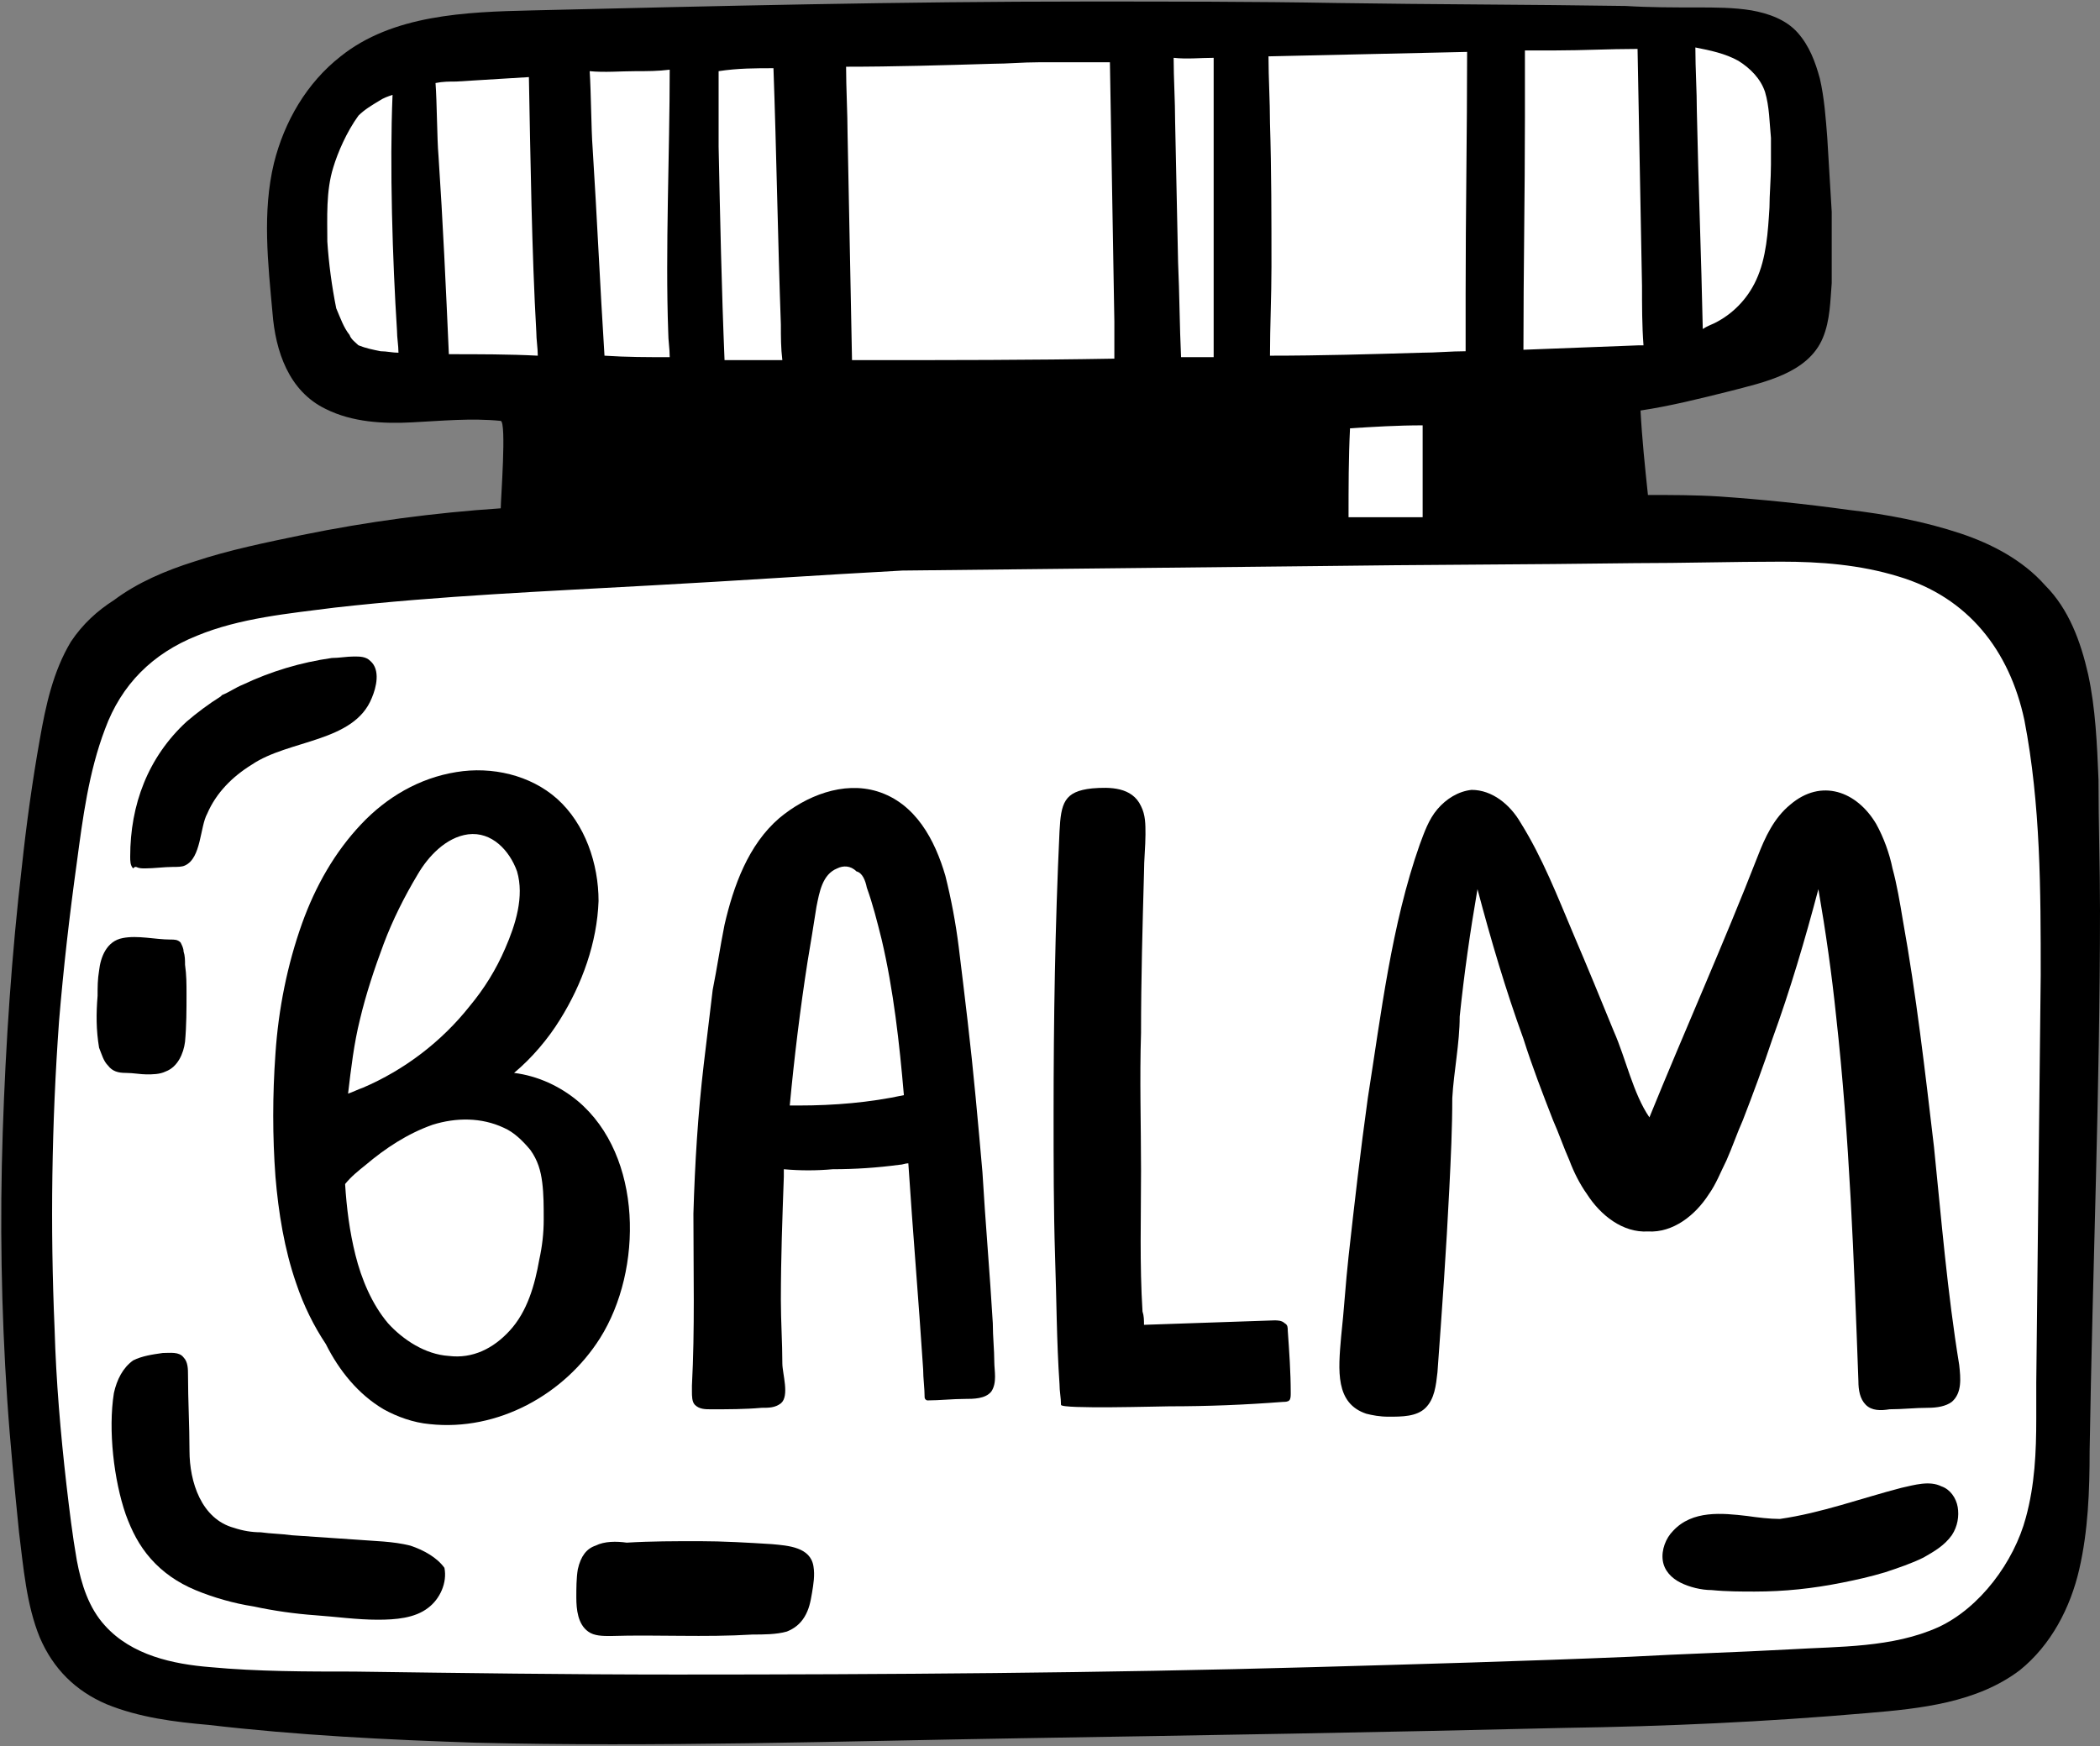 <svg width="309" height="257" viewBox="0 0 309 257" fill="none" xmlns="http://www.w3.org/2000/svg">
<rect x="0" y="0" width="309" height="257" fill="#808080" stroke="none"/>
<path d="M276.941 79.827C269.308 77.646 261.457 79.391 253.606 78.955C246.191 78.518 239.43 74.811 232.233 73.066C231.797 73.066 231.36 72.848 230.924 72.848C228.743 68.704 229.616 63.688 232.451 60.199C233.978 58.236 236.158 57.145 238.557 56.491C241.829 55.837 245.1 56.055 248.153 55.619C257.967 54.092 262.984 44.278 264.946 35.337C265.819 30.538 266.255 25.304 265.601 20.506C264.946 15.49 263.202 10.474 259.058 7.421C254.478 3.713 248.153 3.495 242.483 3.277C235.286 3.059 228.089 3.059 220.674 3.277C206.28 3.713 192.104 4.804 177.71 5.022C170.731 5.24 163.534 5.24 156.556 4.804C149.359 4.368 142.38 3.713 135.183 3.277C127.986 2.841 121.007 2.405 113.81 2.623C106.613 2.841 99.634 3.495 92.655 4.368C85.676 5.24 78.697 6.33 71.718 7.421C65.83 8.293 59.069 8.948 54.053 12.219C49.691 15.054 47.292 20.07 46.202 25.086C45.766 27.703 45.33 30.32 45.33 32.938C45.111 35.773 45.111 38.608 45.33 41.443C45.984 47.113 50.346 50.385 55.58 51.911C61.904 53.656 68.447 54.528 74.99 55.183C76.734 55.401 78.479 55.401 80.224 55.619C80.442 63.906 80.66 72.412 81.096 80.699C73.681 81.353 66.266 82.226 58.851 83.316C53.835 83.971 49.037 84.843 44.239 85.933C39.659 86.806 35.079 87.678 30.718 89.205C27.01 90.513 23.52 92.476 20.685 95.093C18.068 97.71 16.105 100.764 14.579 104.253C11.089 111.886 9.781 120.174 8.472 128.461C5.201 147.871 3.456 167.717 3.892 187.345C4.11 197.159 4.547 206.973 5.637 216.569C6.509 223.766 7.6 231.182 11.307 237.288C13.052 240.341 15.233 242.958 18.068 244.921C21.776 247.32 26.138 248.411 30.281 249.283C32.026 249.501 33.771 249.937 35.515 250.155C35.515 250.81 35.733 251.246 36.606 251.246C62.559 252.336 88.511 252.554 114.682 252.118C116.209 252.336 117.954 252.554 119.698 252.554C123.842 252.772 127.986 252.336 132.129 252.118C136.491 251.9 140.635 251.682 144.997 251.246C146.523 251.246 148.268 251.028 149.795 251.028C173.567 250.155 197.12 249.283 220.892 248.193C227.217 247.974 233.323 247.756 239.648 247.538C242.265 247.538 244.882 247.538 247.717 247.756C255.132 247.974 262.329 248.847 269.744 248.629C276.069 248.411 282.612 247.32 288.064 244.049C301.149 235.761 302.022 218.096 301.586 204.138C301.149 187.345 300.931 170.552 302.022 153.759C303.112 137.839 305.729 121.264 300.931 105.78C297.224 94.221 288.936 83.098 276.941 79.827Z" fill="white"/>
<path d="M285.664 218.75C283.919 217.878 281.738 218.532 279.775 218.969C273.887 220.495 267.999 222.676 261.892 223.548C260.365 223.548 258.621 223.33 257.094 223.112C253.387 222.676 249.025 222.24 246.19 225.293C245.099 226.384 244.445 228.128 244.663 229.655C244.881 231.182 245.971 232.272 247.28 232.926C248.589 233.581 250.333 234.017 251.86 234.017C254.041 234.235 256.222 234.235 258.184 234.235C262.546 234.235 266.69 233.799 271.052 232.926C273.233 232.49 275.196 232.054 277.376 231.4C279.339 230.745 281.302 230.091 283.047 229.219C284.573 228.346 286.1 227.474 287.191 225.947C288.063 224.639 288.281 223.112 288.063 221.804C287.845 220.495 286.972 219.187 285.664 218.75Z" fill="black"/>
<path d="M201.045 208.064C201.917 208.282 203.007 208.5 204.316 208.5C206.279 208.5 208.46 208.5 209.768 207.191C211.077 205.883 211.295 203.92 211.513 201.957C212.167 193.015 212.821 183.856 213.258 174.914C213.476 170.552 213.694 165.972 213.694 161.61C213.912 157.685 214.784 153.541 214.784 149.615C215.439 143.291 216.311 137.184 217.401 130.86C219.364 138.275 221.545 145.69 224.162 152.887C225.471 157.03 226.997 160.956 228.524 164.882C229.396 166.845 230.051 168.807 230.923 170.77C231.577 172.515 232.45 174.26 233.54 175.786C235.503 178.84 238.774 181.457 242.482 181.238C246.189 181.457 249.461 178.84 251.423 175.786C252.514 174.26 253.168 172.515 254.041 170.77C254.913 168.807 255.567 166.845 256.44 164.882C257.966 160.956 259.493 156.812 260.801 152.887C263.418 145.69 265.599 138.275 267.562 130.86C268.653 137.184 269.525 143.291 270.179 149.615C272.142 167.281 272.796 185.382 273.451 203.266C273.451 204.574 273.669 205.883 274.541 206.755C275.413 207.627 276.722 207.627 278.03 207.409C279.993 207.409 281.738 207.191 283.701 207.191C285.009 207.191 286.318 206.973 287.19 206.319C288.717 205.01 288.499 202.829 288.281 200.867C286.536 190.18 285.664 179.494 284.573 168.807C283.265 157.685 281.956 146.344 279.993 135.44C279.557 132.822 279.121 130.205 278.467 127.806C278.03 125.625 277.158 123.226 276.068 121.264C273.232 116.466 267.998 114.503 263.418 118.428C261.019 120.391 259.711 123.226 258.62 126.062C253.604 138.929 247.934 151.578 242.7 164.446C240.301 160.956 239.21 155.722 237.466 151.796C235.503 146.998 233.54 142.2 231.577 137.62C229.178 131.95 226.997 126.28 223.726 121.046C222.199 118.428 219.582 116.248 216.529 116.248C214.566 116.466 212.821 117.556 211.513 119.083C210.204 120.609 209.55 122.572 208.896 124.317C204.752 136.094 203.225 149.179 201.263 161.61C200.172 169.462 199.3 177.095 198.428 184.946C197.991 188.872 197.773 192.797 197.337 196.723C196.901 201.739 196.465 206.537 201.045 208.064Z" fill="black"/>
<path d="M155.9 203.702C155.9 204.792 156.118 205.665 156.118 206.755C156.118 207.41 170.73 206.973 172.039 206.973C177.709 206.973 183.161 206.755 188.832 206.319C189.05 206.319 189.486 206.319 189.704 206.101C189.922 205.883 189.922 205.447 189.922 205.011C189.922 201.957 189.704 198.904 189.486 195.851C189.486 195.415 189.486 194.978 189.05 194.76C188.613 194.324 187.959 194.324 187.523 194.324C181.198 194.542 174.874 194.76 168.331 194.978C168.331 194.324 168.331 193.67 168.113 193.016C167.677 186.037 167.895 179.276 167.895 172.297C167.895 165.536 167.677 158.775 167.895 152.015C167.895 144.163 168.113 136.312 168.331 128.461C168.331 126.498 168.549 124.535 168.549 122.79C168.549 121.264 168.549 119.955 167.895 118.647C166.586 115.812 163.315 115.812 160.698 116.03C156.554 116.466 156.118 118.211 155.9 122.354C155.246 136.312 155.028 150.052 155.028 164.01C155.028 170.988 155.028 177.967 155.246 184.946C155.464 191.053 155.464 197.377 155.9 203.702Z" fill="black"/>
<path d="M101.813 203.92C101.813 204.138 101.813 204.356 101.813 204.793C101.813 205.447 101.813 206.319 102.249 206.755C102.904 207.41 103.776 207.41 104.648 207.41C107.047 207.41 109.664 207.41 112.063 207.192C113.154 207.192 114.026 207.192 114.899 206.537C116.207 205.447 115.117 202.175 115.117 200.649C115.117 197.596 114.899 194.542 114.899 191.271C114.899 185.164 115.117 179.276 115.335 173.169C115.335 172.733 115.335 172.515 115.335 172.079C117.734 172.297 120.133 172.297 122.532 172.079C125.803 172.079 129.074 171.861 132.346 171.425C132.782 171.425 133.218 171.207 133.654 171.207C134.309 181.239 135.181 191.489 135.835 201.521C135.835 202.83 136.053 204.356 136.053 205.665C136.053 205.883 136.271 206.101 136.489 206.101C138.234 206.101 140.197 205.883 141.942 205.883C143.25 205.883 144.995 205.883 145.867 204.793C146.74 203.484 146.304 201.739 146.304 200.431C146.304 198.686 146.085 196.723 146.085 194.76C145.649 187.345 144.995 179.93 144.559 172.515C143.904 165.1 143.25 157.685 142.378 150.27C141.942 146.562 141.506 142.855 141.069 139.365C140.633 135.876 139.979 132.387 139.106 128.897C137.58 123.663 134.745 118.211 129.074 116.466C124.058 114.939 118.606 117.12 114.68 120.392C110.101 124.317 107.92 130.424 106.611 136.094C105.957 139.365 105.521 142.419 104.866 145.69C104.43 149.398 103.994 152.887 103.558 156.595C102.685 164.01 102.249 171.207 102.031 178.622C102.031 187.345 102.249 195.633 101.813 203.92ZM127.548 130.642C128.42 133.041 129.074 135.658 129.729 138.275C131.473 145.69 132.346 153.541 133 161.174C127.984 162.265 122.75 162.701 117.516 162.701C117.079 162.701 116.643 162.701 116.207 162.701C116.861 155.722 117.734 148.525 118.824 141.546C119.26 138.929 119.696 136.312 120.133 133.477C120.569 131.296 121.005 128.679 123.186 127.807C124.058 127.371 125.149 127.37 126.021 128.243C126.893 128.461 127.33 129.551 127.548 130.642Z" fill="black"/>
<path d="M87.637 227.474C86.329 227.91 85.456 229 85.02 230.963C84.802 232.272 84.802 233.798 84.802 235.107C84.802 236.851 85.02 239.032 86.547 240.123C87.419 240.777 88.728 240.777 89.818 240.777C96.797 240.559 103.558 240.995 110.755 240.559C112.281 240.559 114.244 240.559 115.771 240.123C116.861 239.687 117.734 239.032 118.388 237.942C119.042 236.852 119.26 235.761 119.478 234.452C119.696 233.144 119.914 231.835 119.696 230.527C119.26 227.692 115.989 227.474 113.59 227.256C110.1 227.037 106.393 226.819 102.903 226.819C99.414 226.819 95.706 226.819 92.217 227.037C90.69 226.819 88.946 226.819 87.637 227.474Z" fill="black"/>
<path d="M53.179 121.264C49.253 125.407 46.418 130.423 44.455 135.876C42.275 141.982 40.966 148.525 40.53 155.068C40.094 161.174 40.094 167.281 40.53 173.169C40.966 178.403 41.838 183.856 43.583 188.872C44.673 192.143 46.2 195.196 47.945 197.813C49.908 201.739 52.743 205.228 56.45 207.409C58.413 208.5 60.812 209.372 63.211 209.59C73.243 210.681 83.057 205.228 88.292 196.941C94.616 186.909 94.616 170.116 85.02 162.046C82.403 159.866 79.132 158.339 75.642 157.903C78.26 155.722 80.658 152.887 82.403 150.052C85.674 144.817 87.855 138.711 88.073 132.604C88.073 127.152 86.111 121.264 81.967 117.556C78.041 114.067 72.371 112.758 67.137 113.63C61.684 114.503 56.887 117.338 53.179 121.264ZM68.882 122.79C72.371 122.354 74.988 125.189 76.079 128.242C77.169 131.95 75.861 136.094 74.334 139.583C73.025 142.636 71.281 145.472 69.1 148.089C64.956 153.323 59.504 157.467 53.397 160.084C52.743 160.302 51.87 160.738 51.216 160.956C51.652 157.249 52.089 153.541 52.961 150.052C53.833 146.344 55.142 142.418 56.45 138.929C57.759 135.44 59.504 131.95 61.467 128.679C62.993 126.062 65.61 123.226 68.882 122.79ZM53.833 171.424C56.669 169.025 59.94 166.844 63.647 165.536C67.137 164.445 70.844 164.446 74.116 165.972C75.642 166.626 76.951 167.935 78.041 169.244C79.132 170.77 79.568 172.297 79.786 174.041C80.004 175.786 80.004 177.531 80.004 179.494C80.004 181.457 79.786 183.419 79.35 185.382C78.696 189.09 77.605 193.015 74.988 195.85C72.589 198.468 69.536 199.994 66.046 199.558C62.557 199.34 59.286 197.159 57.105 194.76C54.706 191.925 53.179 188.217 52.307 184.728C51.434 181.238 50.998 177.749 50.78 174.26C51.652 173.169 52.743 172.297 53.833 171.424Z" fill="black"/>
<path d="M20.03 127.588C20.466 127.806 20.902 127.806 21.339 127.806C22.647 127.806 24.174 127.588 25.482 127.588C26.137 127.588 26.791 127.588 27.227 127.37C29.626 126.28 29.408 121.7 30.498 119.737C31.807 116.684 34.206 114.285 37.041 112.54C42.493 108.832 52.089 109.269 54.706 102.726C55.361 101.199 56.015 98.582 54.488 97.274C53.834 96.619 52.962 96.619 52.089 96.619C50.999 96.619 49.908 96.838 48.818 96.838C44.238 97.492 39.876 98.8 35.733 100.763C34.642 101.199 33.77 101.854 32.679 102.29L32.461 102.508C30.717 103.598 28.972 104.907 27.445 106.215C21.775 111.45 19.158 118.428 19.158 126.062C19.158 126.716 19.158 127.37 19.594 127.806C19.812 127.588 19.812 127.588 20.03 127.588Z" fill="black"/>
<path d="M60.378 227.474C57.761 226.82 55.144 226.82 52.526 226.602C49.255 226.384 46.202 226.166 42.931 225.948C41.404 225.729 39.877 225.729 38.351 225.511C37.042 225.511 35.733 225.293 34.425 224.857C29.627 223.549 27.882 218.096 27.882 213.516C27.882 209.809 27.664 206.101 27.664 202.394C27.664 201.521 27.664 200.431 27.01 199.777C26.356 198.904 25.047 199.122 23.957 199.122C22.43 199.34 20.903 199.559 19.595 200.213C18.068 201.303 17.196 203.048 16.76 205.011C15.887 210.463 16.76 217.878 18.504 222.894C19.377 225.293 20.467 227.474 22.212 229.437C23.957 231.4 26.137 232.926 28.755 234.017C31.372 235.107 34.425 235.98 37.26 236.416C40.313 237.07 43.367 237.506 46.42 237.724C49.473 237.942 52.526 238.379 55.58 238.379C58.197 238.379 61.032 238.161 62.995 236.634C64.74 235.325 65.83 232.926 65.394 230.745C64.303 229.219 62.34 228.128 60.378 227.474Z" fill="black"/>
<path d="M15.886 156.813C16.541 157.685 17.413 157.903 18.503 157.903C19.594 157.903 20.684 158.121 21.557 158.121C22.429 158.121 23.519 158.121 24.392 157.685C26.137 157.031 27.009 155.068 27.227 153.323C27.445 150.924 27.445 148.525 27.445 146.344C27.445 144.818 27.445 143.509 27.227 141.983C27.227 141.328 27.227 140.674 27.009 140.02C27.009 139.584 26.791 139.147 26.573 138.711C26.137 138.275 25.7 138.275 25.046 138.275C22.865 138.275 20.248 137.621 18.067 138.057C15.668 138.493 14.796 140.892 14.578 142.855C14.36 144.163 14.36 145.254 14.36 146.562C14.142 149.18 14.142 151.579 14.578 154.196C15.014 155.286 15.232 156.158 15.886 156.813Z" fill="black"/>
<path d="M309 133.913C309 127.588 308.781 121.046 308.781 114.721C308.563 109.487 308.345 104.253 307.255 99.237C306.164 94.439 304.42 89.641 300.93 86.151C297.659 82.444 293.079 80.045 288.499 78.518C283.265 76.773 277.595 75.683 271.924 75.029C265.6 74.156 259.275 73.502 252.95 73.066C249.461 72.848 245.971 72.848 242.482 72.848C242.046 68.704 241.61 64.56 241.392 60.417C245.753 59.762 250.115 58.672 254.477 57.581C259.493 56.273 266.036 54.964 268.217 49.73C269.307 47.113 269.307 44.278 269.525 41.661C269.525 38.172 269.525 34.682 269.525 31.192C269.307 27.485 269.089 23.996 268.871 20.288C268.653 17.453 268.435 14.4 267.78 11.564C267.126 9.165 266.254 6.766 264.509 4.804C262.764 2.841 260.147 1.968 257.748 1.532C255.131 1.096 252.296 1.096 249.679 1.096C246.19 1.096 242.7 1.096 239.211 0.878C225.035 0.66 210.859 0.66 196.683 0.442C184.47 0.224 172.039 0.224 159.826 0.224C132.564 0.224 105.521 0.878 78.26 1.532C68.446 1.75 57.76 2.187 50.126 8.293C45.11 12.219 41.839 17.889 40.312 23.996C38.568 31.193 39.44 38.826 40.094 46.023C40.53 51.693 42.493 57.581 47.946 60.199C51.871 62.161 56.451 62.38 60.595 62.161C64.957 61.943 69.318 61.507 73.68 61.943C74.552 62.161 73.68 73.502 73.68 74.811C63.866 75.465 54.052 76.773 44.456 78.736C39.222 79.827 33.77 80.917 28.535 82.662C24.392 83.97 20.248 85.715 16.759 88.332C14.36 89.859 12.179 91.822 10.434 94.439C7.817 98.8 6.726 103.817 5.854 108.833C4.764 114.939 3.891 121.264 3.237 127.37C1.71 140.456 0.838 153.541 0.402 166.627C-0.034 179.712 0.184 192.797 1.056 205.883C1.492 212.426 2.147 218.968 2.801 225.511C3.455 230.745 3.891 236.197 5.854 240.995C7.817 245.575 11.088 248.847 15.668 250.809C20.466 252.772 25.7 253.427 30.716 253.863C43.802 255.389 56.887 256.044 69.973 256.48C96.58 257.134 123.405 256.262 150.012 255.826C176.837 255.389 203.444 254.953 230.269 254.299C245.099 254.081 259.711 253.427 274.759 252.118C282.611 251.464 290.898 250.591 297.223 245.793C301.803 242.086 304.638 236.634 305.946 230.963C307.255 225.293 307.473 219.404 307.473 213.516C307.909 186.691 309 160.302 309 133.913ZM49.036 24.65C49.69 22.469 50.999 19.416 52.743 17.017C53.616 16.144 54.706 15.49 55.797 14.836C56.451 14.4 57.105 14.181 57.76 13.963C57.323 24.432 57.76 38.389 58.414 48.64C58.414 49.73 58.632 50.821 58.632 51.911C57.76 51.911 56.887 51.693 56.015 51.693C54.924 51.475 53.834 51.257 52.743 50.821C52.307 50.385 51.653 49.948 51.435 49.294C50.563 48.204 50.126 46.895 49.472 45.368C48.818 42.097 48.382 38.826 48.164 35.554C48.164 32.065 47.946 28.139 49.036 24.65ZM255.785 8.947C257.53 10.038 259.057 11.565 259.711 13.527C260.365 15.708 260.365 18.107 260.583 20.288C260.583 21.597 260.583 22.905 260.583 24.214C260.583 26.395 260.365 28.576 260.365 30.538C260.147 34.028 259.929 37.953 258.403 41.225C257.094 44.06 254.913 46.241 252.296 47.549C251.86 47.767 251.206 47.986 250.551 48.422C250.333 37.735 249.897 27.049 249.679 16.362C249.679 13.309 249.461 10.256 249.461 6.985C251.642 7.421 253.823 7.857 255.785 8.947ZM224.381 17.453C224.381 14.181 224.381 10.692 224.381 7.421C225.907 7.421 227.434 7.421 228.96 7.421C232.886 7.421 236.812 7.203 240.737 7.203C240.737 7.203 240.737 7.203 240.955 7.203C241.173 18.761 241.392 30.538 241.61 42.097C241.61 44.932 241.61 47.986 241.828 50.821C241.61 50.821 241.392 50.821 241.173 50.821C235.503 51.039 229.833 51.257 224.162 51.475C224.162 40.134 224.381 28.794 224.381 17.453ZM215.875 7.639C215.875 19.416 215.657 31.411 215.657 43.188C215.657 46.023 215.657 48.858 215.657 51.693C213.476 51.693 211.295 51.911 209.114 51.911C201.699 52.129 194.284 52.347 186.869 52.347C186.869 47.986 187.087 43.624 187.087 39.262C187.087 32.283 187.087 25.086 186.869 18.107C186.869 14.836 186.651 11.564 186.651 8.293C196.247 8.075 206.061 7.857 215.875 7.639ZM209.332 62.598V74.156C209.332 74.811 209.332 75.465 209.332 76.119C205.625 76.119 201.917 76.119 198.428 76.119C198.428 71.757 198.428 67.395 198.646 63.034C202.135 62.816 205.625 62.598 209.332 62.598ZM178.582 8.511C178.582 14.836 178.582 21.378 178.582 27.703C178.582 34.682 178.582 41.879 178.582 48.858V52.565C177.055 52.565 175.31 52.565 173.784 52.565C173.566 47.986 173.565 43.406 173.347 38.608L172.911 17.889C172.911 14.836 172.693 11.564 172.693 8.511C174.656 8.729 176.619 8.511 178.582 8.511ZM146.086 9.384C148.267 9.384 150.448 9.165 152.847 9.165C156.336 9.165 159.826 9.165 163.315 9.165C163.533 21.815 163.751 34.682 163.97 47.331C163.97 49.076 163.97 51.039 163.97 52.783C151.756 53.002 139.543 53.002 127.33 53.002C126.676 53.002 126.022 53.002 125.368 53.002C125.149 41.879 124.931 30.756 124.713 19.634C124.713 16.799 124.495 12.873 124.495 9.82C131.474 9.82 138.889 9.602 146.086 9.384ZM113.809 10.038C114.245 22.033 114.463 35.772 114.899 47.767C114.899 49.512 114.899 51.257 115.117 53.002C112.282 53.002 109.447 53.002 106.612 53.002C106.176 42.533 105.958 32.065 105.739 21.597C105.739 18.543 105.739 13.745 105.739 10.474C108.575 10.038 111.192 10.038 113.809 10.038ZM93.526 10.474C95.271 10.474 96.798 10.474 98.543 10.256C98.543 22.469 97.888 36.863 98.324 48.858C98.324 50.166 98.543 51.257 98.543 52.565C95.271 52.565 92.218 52.565 88.946 52.347C88.292 42.097 87.856 32.065 87.202 21.815C86.984 18.98 86.984 13.745 86.766 10.474C88.946 10.692 91.345 10.474 93.526 10.474ZM66.047 52.129C65.611 42.315 65.175 32.719 64.52 22.905C64.302 20.506 64.302 15.054 64.084 12.219C65.175 12.001 66.047 12.001 67.137 12.001C70.627 11.783 74.334 11.565 77.824 11.346C78.042 22.905 78.26 37.517 78.914 48.858C78.914 49.948 79.132 51.257 79.132 52.347C74.989 52.129 70.409 52.129 66.047 52.129ZM299.622 203.484C299.622 205.229 299.622 206.973 299.622 208.718C299.622 213.734 299.404 218.532 298.095 223.33C296.35 229.873 291.334 236.634 285.228 239.469C278.467 242.522 270.616 242.304 263.419 242.74C255.567 243.176 247.716 243.394 239.865 243.831C224.381 244.485 208.678 244.921 193.194 245.357C162.007 246.23 130.602 246.448 99.415 246.448C83.712 246.448 68.01 246.23 52.089 246.011C45.11 246.011 37.913 246.011 30.934 245.357C25.482 244.921 19.376 243.613 15.45 239.251C13.051 236.634 11.961 233.144 11.306 229.655C10.652 225.947 10.216 222.24 9.78 218.532C8.907 210.899 8.253 203.266 8.035 195.633C7.381 180.584 7.599 165.318 8.689 150.27C9.344 142.419 10.216 134.785 11.306 126.934C12.179 120.392 13.051 113.631 15.45 107.306C17.849 100.763 22.429 96.183 28.972 93.566C35.296 90.949 42.493 90.295 49.254 89.423C64.738 87.678 80.441 87.024 95.925 86.151C108.138 85.497 120.57 84.625 132.783 83.97C153.065 83.752 173.129 83.534 193.412 83.316C209.114 83.098 224.817 83.098 240.519 82.88C247.716 82.88 254.913 82.662 262.11 82.662C267.781 82.662 273.669 83.098 279.339 84.843C289.59 87.896 295.696 95.747 297.877 105.998C300.276 118.429 300.276 131.078 300.276 143.509C300.058 163.573 299.84 183.42 299.622 203.484Z" fill="black"/>
</svg>
